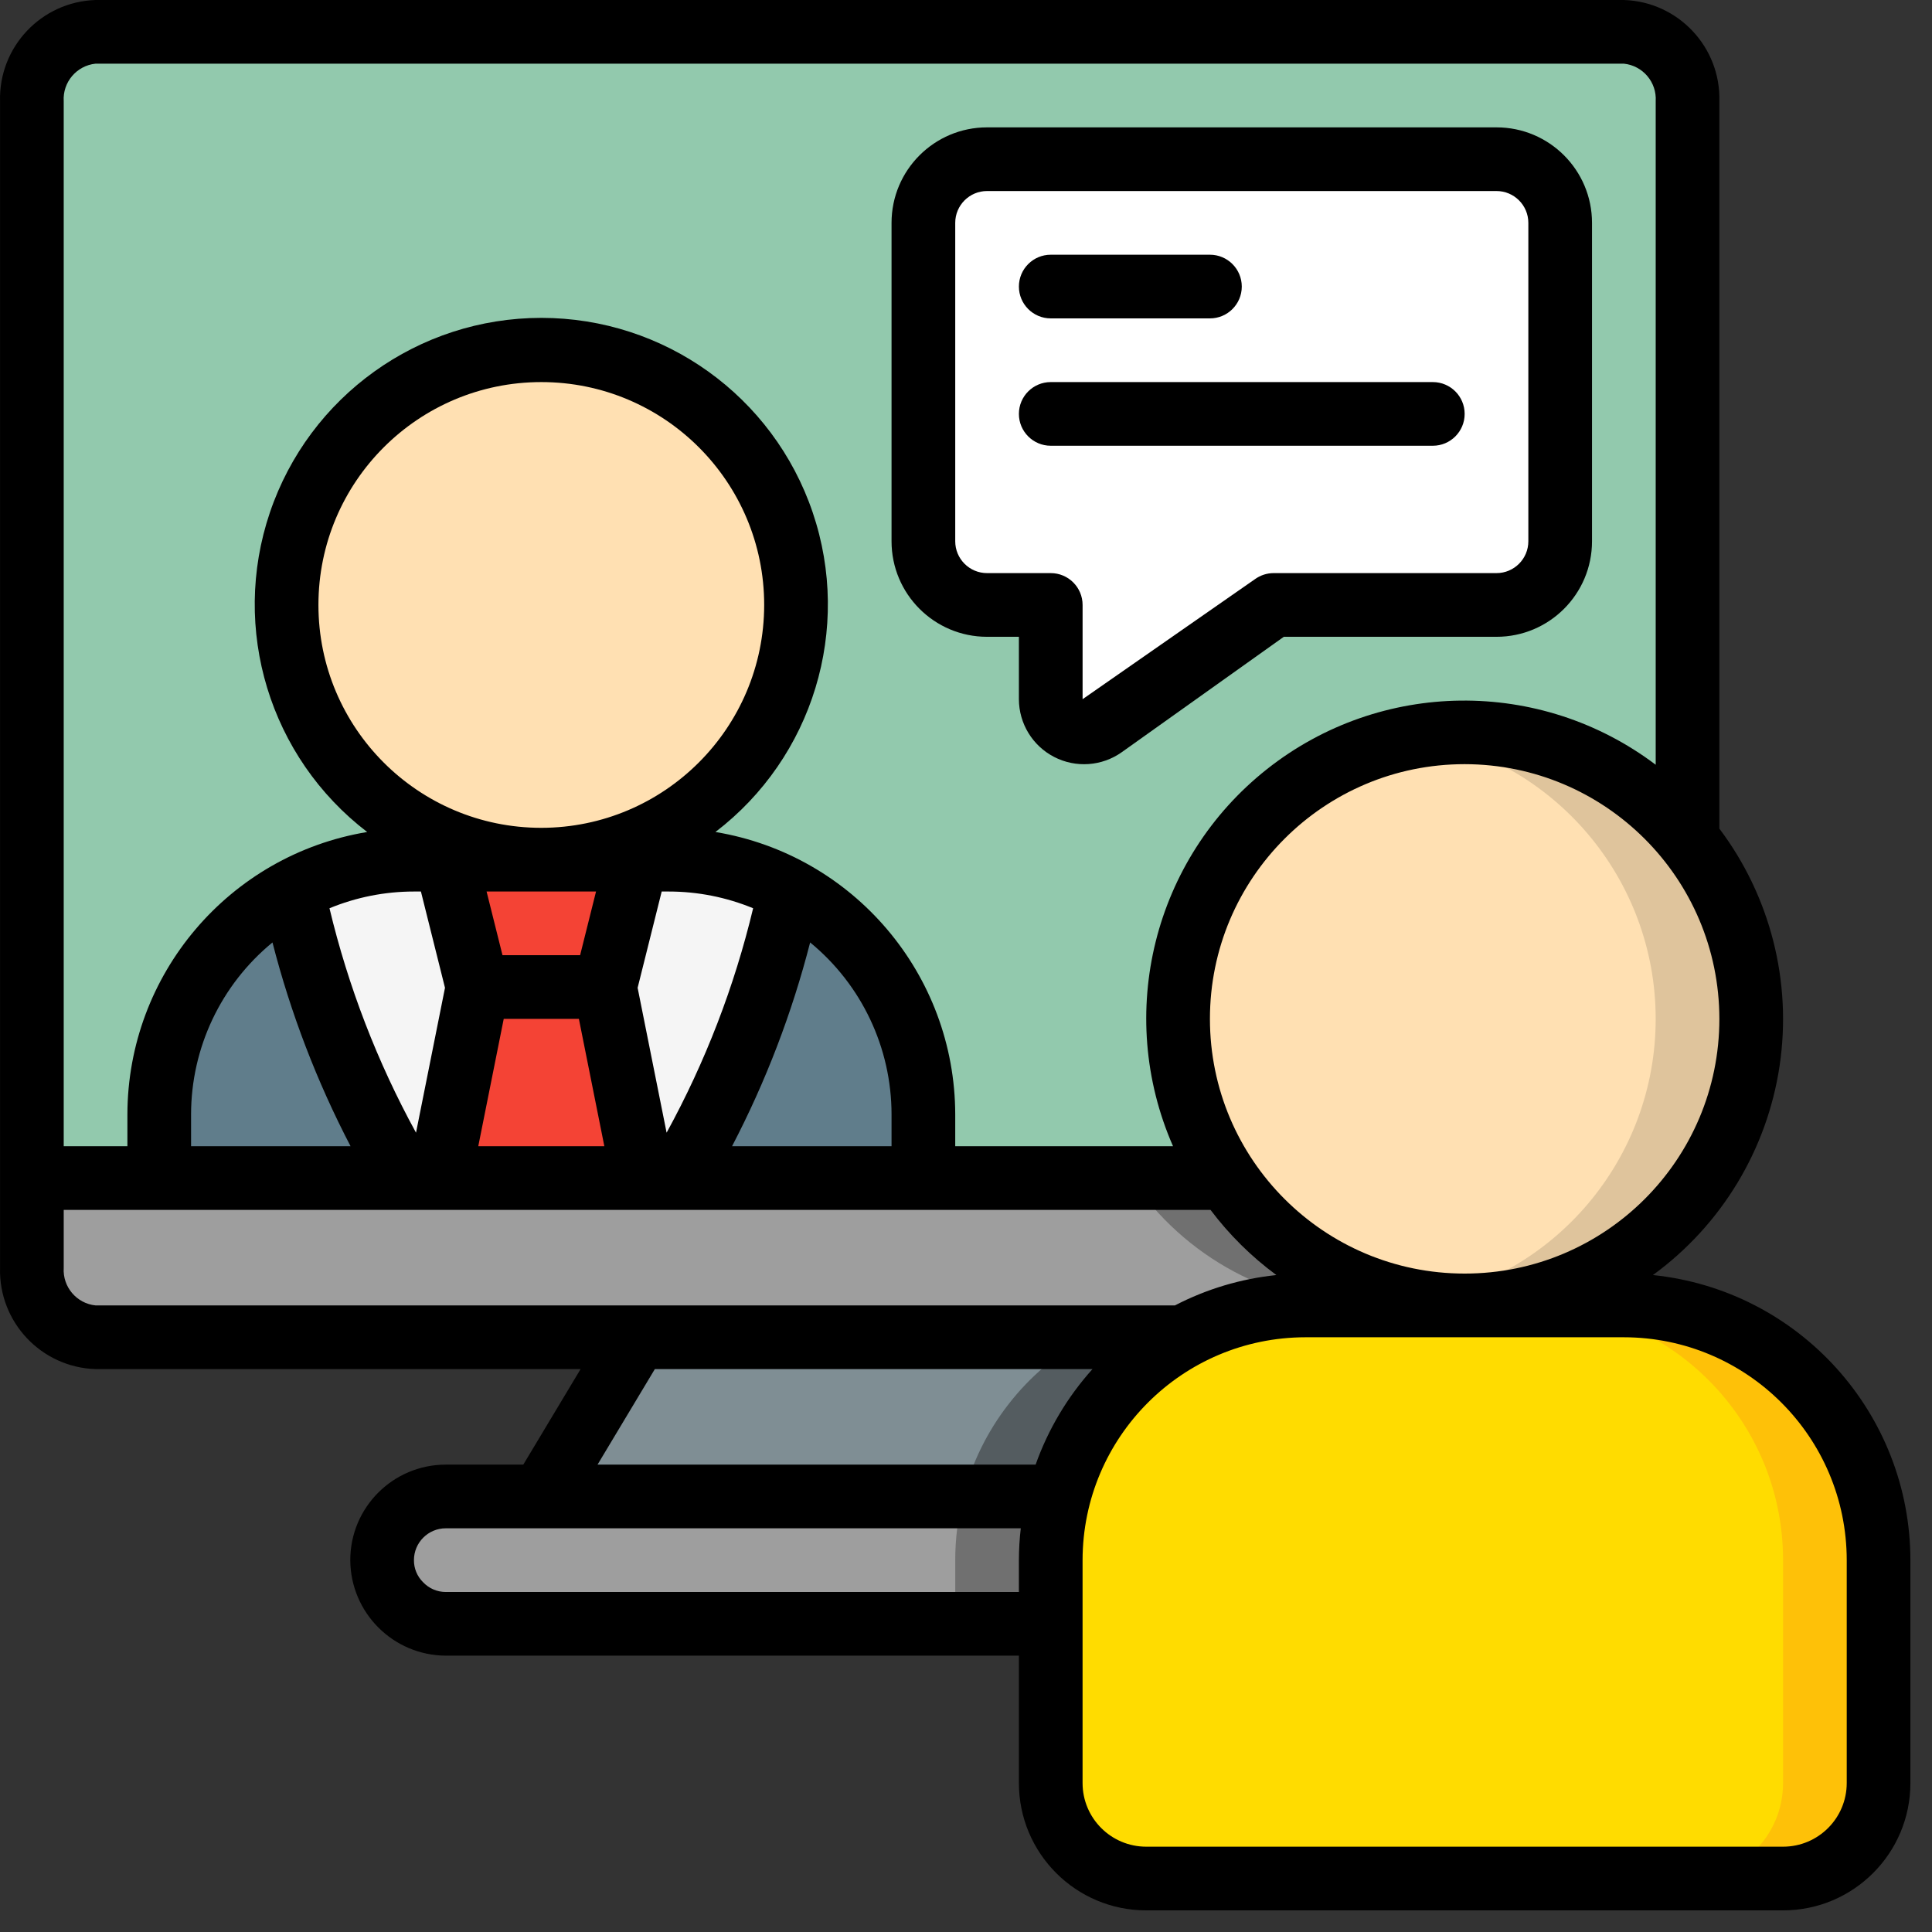 <svg width="74" height="74" viewBox="0 0 89 89" fill="none" xmlns="http://www.w3.org/2000/svg">
<rect x="0" y="0" width="89" height="89" fill="#333333" stroke="none"/>
<path d="M77.739 4.664V38.663C73.313 33.161 65.34 32.12 59.65 36.301C53.96 40.482 52.572 48.402 56.501 54.269H1.469V4.664C1.402 2.974 2.712 1.546 4.402 1.467H74.805C76.495 1.546 77.805 2.974 77.739 4.664Z" fill="#92C9AD"/>
<path d="M67.472 60.136H60.138C58.156 60.13 56.206 60.636 54.476 61.603H4.402C2.712 61.523 1.402 60.096 1.469 58.405V54.269H56.501C58.946 57.937 63.063 60.139 67.472 60.136Z" fill="#9E9E9E"/>
<path d="M56.5 54.269H52.1C54.545 57.937 58.663 60.139 63.071 60.136H67.471C63.063 60.139 58.946 57.937 56.5 54.269Z" fill="#707070"/>
<path d="M50.076 61.603H54.476C56.206 60.636 58.156 60.13 60.138 60.136H55.737C53.756 60.13 51.806 60.636 50.076 61.603Z" fill="#707070"/>
<path d="M54.476 61.603C51.644 63.156 49.58 65.81 48.77 68.936H24.936L29.336 61.603H54.476Z" fill="#7F8E94"/>
<path d="M50.076 61.603C47.244 63.156 45.179 65.81 44.37 68.936H48.771C49.58 65.81 51.644 63.156 54.476 61.603H50.076Z" fill="#545C60"/>
<path d="M48.771 68.936C48.529 69.895 48.406 70.881 48.404 71.87V74.803H20.536C18.921 74.791 17.614 73.485 17.602 71.87C17.607 70.252 18.918 68.941 20.536 68.936H48.771Z" fill="#9E9E9E"/>
<path d="M44.37 68.936C44.129 69.895 44.005 70.881 44.004 71.87V74.803H48.404V71.87C48.406 70.881 48.529 69.895 48.77 68.936H44.37Z" fill="#707070"/>
<path d="M80.672 46.935C80.691 53.388 76.055 58.914 69.697 60.017C63.339 61.121 57.112 57.48 54.956 51.398C52.799 45.317 55.341 38.566 60.974 35.418C66.606 32.269 73.688 33.64 77.739 38.663C79.631 41.005 80.666 43.924 80.672 46.935Z" fill="#FFE0B2"/>
<path d="M77.738 38.663C74.76 34.913 69.965 33.098 65.251 33.936C71.601 34.991 76.261 40.48 76.271 46.917C76.282 53.355 71.64 58.859 65.293 59.935C70.695 60.853 76.102 58.331 78.869 53.601C81.636 48.871 81.186 42.922 77.738 38.663Z" fill="#DFC49C"/>
<path d="M86.539 71.87V82.137C86.539 84.567 84.569 86.537 82.139 86.537H52.804C50.374 86.537 48.404 84.567 48.404 82.137V71.87C48.408 65.391 53.659 60.14 60.138 60.136H74.805C81.285 60.136 86.539 65.389 86.539 71.87Z" fill="#FFDC00"/>
<path d="M74.805 60.136H70.405C76.885 60.136 82.139 65.389 82.139 71.87V82.137C82.139 84.567 80.169 86.537 77.738 86.537H82.139C84.569 86.537 86.539 84.567 86.539 82.137V71.87C86.539 65.389 81.285 60.136 74.805 60.136Z" fill="#FEC108"/>
<path d="M24.936 39.602C31.416 39.602 36.67 34.348 36.67 27.868C36.67 21.387 31.416 16.134 24.936 16.134C18.456 16.134 13.202 21.387 13.202 27.868C13.202 34.348 18.456 39.602 24.936 39.602Z" fill="#FFE0B2"/>
<path d="M36.391 41.024C35.417 45.704 33.651 50.183 31.17 54.269H18.703C16.221 50.183 14.455 45.704 13.481 41.024C15.194 40.087 17.116 39.597 19.069 39.602H30.803C32.756 39.597 34.678 40.087 36.391 41.024Z" fill="#F5F5F5"/>
<path d="M18.703 54.269H7.335L7.335 51.336C7.33 47.029 9.69 43.068 13.481 41.025C14.456 45.704 16.221 50.183 18.703 54.269Z" fill="#607D8B"/>
<path d="M42.537 51.336L42.537 54.269H31.17C33.651 50.183 35.417 45.704 36.391 41.025C40.182 43.068 42.543 47.029 42.537 51.336Z" fill="#607D8B"/>
<path d="M27.869 45.469H22.003L20.536 39.602H29.336L27.869 45.469Z" fill="#F44335"/>
<path d="M29.63 54.269L27.87 45.469H22.003L20.243 54.269H29.63Z" fill="#F44335"/>
<path d="M71.871 10.267V24.934C71.867 26.552 70.556 27.863 68.938 27.868H58.671L50.824 33.456C50.356 33.785 49.745 33.828 49.236 33.566C48.728 33.304 48.407 32.781 48.404 32.209V27.868H45.47C43.852 27.863 42.542 26.552 42.537 24.934V10.267C42.542 8.649 43.852 7.338 45.47 7.334H68.938C70.556 7.338 71.867 8.649 71.871 10.267Z" fill="white"/>
<path d="M76.144 58.737C79.302 56.434 81.404 52.961 81.98 49.095C82.555 45.229 81.556 41.294 79.205 38.172V4.664C79.271 2.164 77.305 0.08 74.805 0H4.402C1.902 0.08 -0.064 2.164 0.002 4.664V58.405C-0.064 60.906 1.902 62.99 4.402 63.069H26.746L24.106 67.47H20.536C18.106 67.47 16.136 69.44 16.136 71.87C16.148 74.295 18.111 76.258 20.536 76.27H46.937V82.137C46.937 85.377 49.564 88.004 52.804 88.004H82.138C85.379 88.004 88.005 85.377 88.005 82.137V71.87C87.997 65.101 82.877 59.432 76.144 58.737ZM79.205 46.935C79.205 53.416 73.952 58.669 67.471 58.669C60.991 58.669 55.737 53.416 55.737 46.935C55.737 40.455 60.991 35.202 67.471 35.202C73.949 35.209 79.198 40.458 79.205 46.935ZM2.935 4.664C2.881 3.787 3.528 3.024 4.402 2.933H74.805C75.679 3.024 76.326 3.787 76.272 4.664V35.229C70.953 31.215 63.596 31.297 58.368 35.429C53.14 39.561 51.361 46.7 54.037 52.802H44.004V51.336C43.992 44.884 39.322 39.384 32.958 38.327C37.452 34.889 39.254 28.968 37.439 23.609C35.624 18.249 30.595 14.643 24.936 14.643C19.277 14.643 14.248 18.249 12.433 23.609C10.618 28.968 12.421 34.889 16.915 38.327C10.55 39.384 5.88 44.884 5.869 51.336V52.802H2.935V4.664ZM23.205 46.935H26.667L27.84 52.802H22.032L23.205 46.935ZM22.415 41.069H27.457L26.724 44.002H23.148L22.415 41.069ZM24.936 38.135C19.266 38.135 14.669 33.538 14.669 27.868C14.669 22.198 19.266 17.601 24.936 17.601C30.606 17.601 35.203 22.198 35.203 27.868C35.197 33.536 30.604 38.129 24.936 38.135ZM15.178 41.84C16.412 41.331 17.734 41.069 19.069 41.069H19.39L20.499 45.505L19.164 52.179C17.381 48.925 16.041 45.448 15.178 41.84ZM16.149 52.802H8.802V51.336C8.804 48.267 10.18 45.361 12.552 43.415C13.388 46.672 14.595 49.821 16.149 52.802ZM30.482 41.069H30.803C32.138 41.069 33.46 41.331 34.694 41.84C33.831 45.448 32.491 48.925 30.708 52.179L29.373 45.505L30.482 41.069ZM37.32 43.415C39.692 45.361 41.068 48.267 41.07 51.336V52.802H33.723C35.277 49.821 36.484 46.672 37.32 43.415ZM4.402 60.136C3.528 60.046 2.881 59.282 2.935 58.405V55.736H55.765C56.625 56.878 57.647 57.889 58.798 58.737C57.166 58.906 55.581 59.38 54.124 60.136H4.402ZM46.937 71.87V73.337H20.536C20.141 73.338 19.763 73.175 19.491 72.888C19.218 72.62 19.065 72.252 19.069 71.87C19.069 71.06 19.726 70.403 20.536 70.403H47.023C46.967 70.89 46.938 71.38 46.937 71.87ZM47.707 67.47H27.526L30.166 63.069H50.327C49.174 64.351 48.284 65.846 47.707 67.47ZM85.072 82.137C85.072 83.757 83.759 85.07 82.138 85.07H52.804C51.184 85.07 49.87 83.757 49.87 82.137V71.87C49.877 66.202 54.47 61.609 60.138 61.603H74.805C80.473 61.609 85.066 66.202 85.072 71.87V82.137Z" fill="black"/>
<path d="M45.471 29.335H46.937V32.209C46.939 33.331 47.566 34.358 48.563 34.871C49.56 35.385 50.76 35.3 51.675 34.651L59.14 29.335H68.938C71.368 29.335 73.338 27.365 73.338 24.934V10.267C73.338 7.837 71.368 5.867 68.938 5.867H45.471C43.04 5.867 41.07 7.837 41.07 10.267V24.934C41.07 27.365 43.04 29.335 45.471 29.335ZM44.004 10.267C44.004 9.457 44.66 8.8 45.471 8.8H68.938C69.748 8.8 70.405 9.457 70.405 10.267V24.934C70.405 25.744 69.748 26.401 68.938 26.401H58.671C58.366 26.401 58.069 26.497 57.82 26.674L49.871 32.209V27.868C49.871 27.058 49.214 26.401 48.404 26.401H45.471C44.66 26.401 44.004 25.744 44.004 24.934V10.267Z" fill="black"/>
<path d="M48.404 14.667H55.737C56.547 14.667 57.204 14.011 57.204 13.201C57.204 12.391 56.547 11.734 55.737 11.734H48.404C47.594 11.734 46.937 12.391 46.937 13.201C46.937 14.011 47.594 14.667 48.404 14.667Z" fill="black"/>
<path d="M48.404 20.534H66.004C66.815 20.534 67.471 19.878 67.471 19.067C67.471 18.257 66.815 17.601 66.004 17.601H48.404C47.594 17.601 46.937 18.257 46.937 19.067C46.937 19.878 47.594 20.534 48.404 20.534Z" fill="black"/>
</svg>
